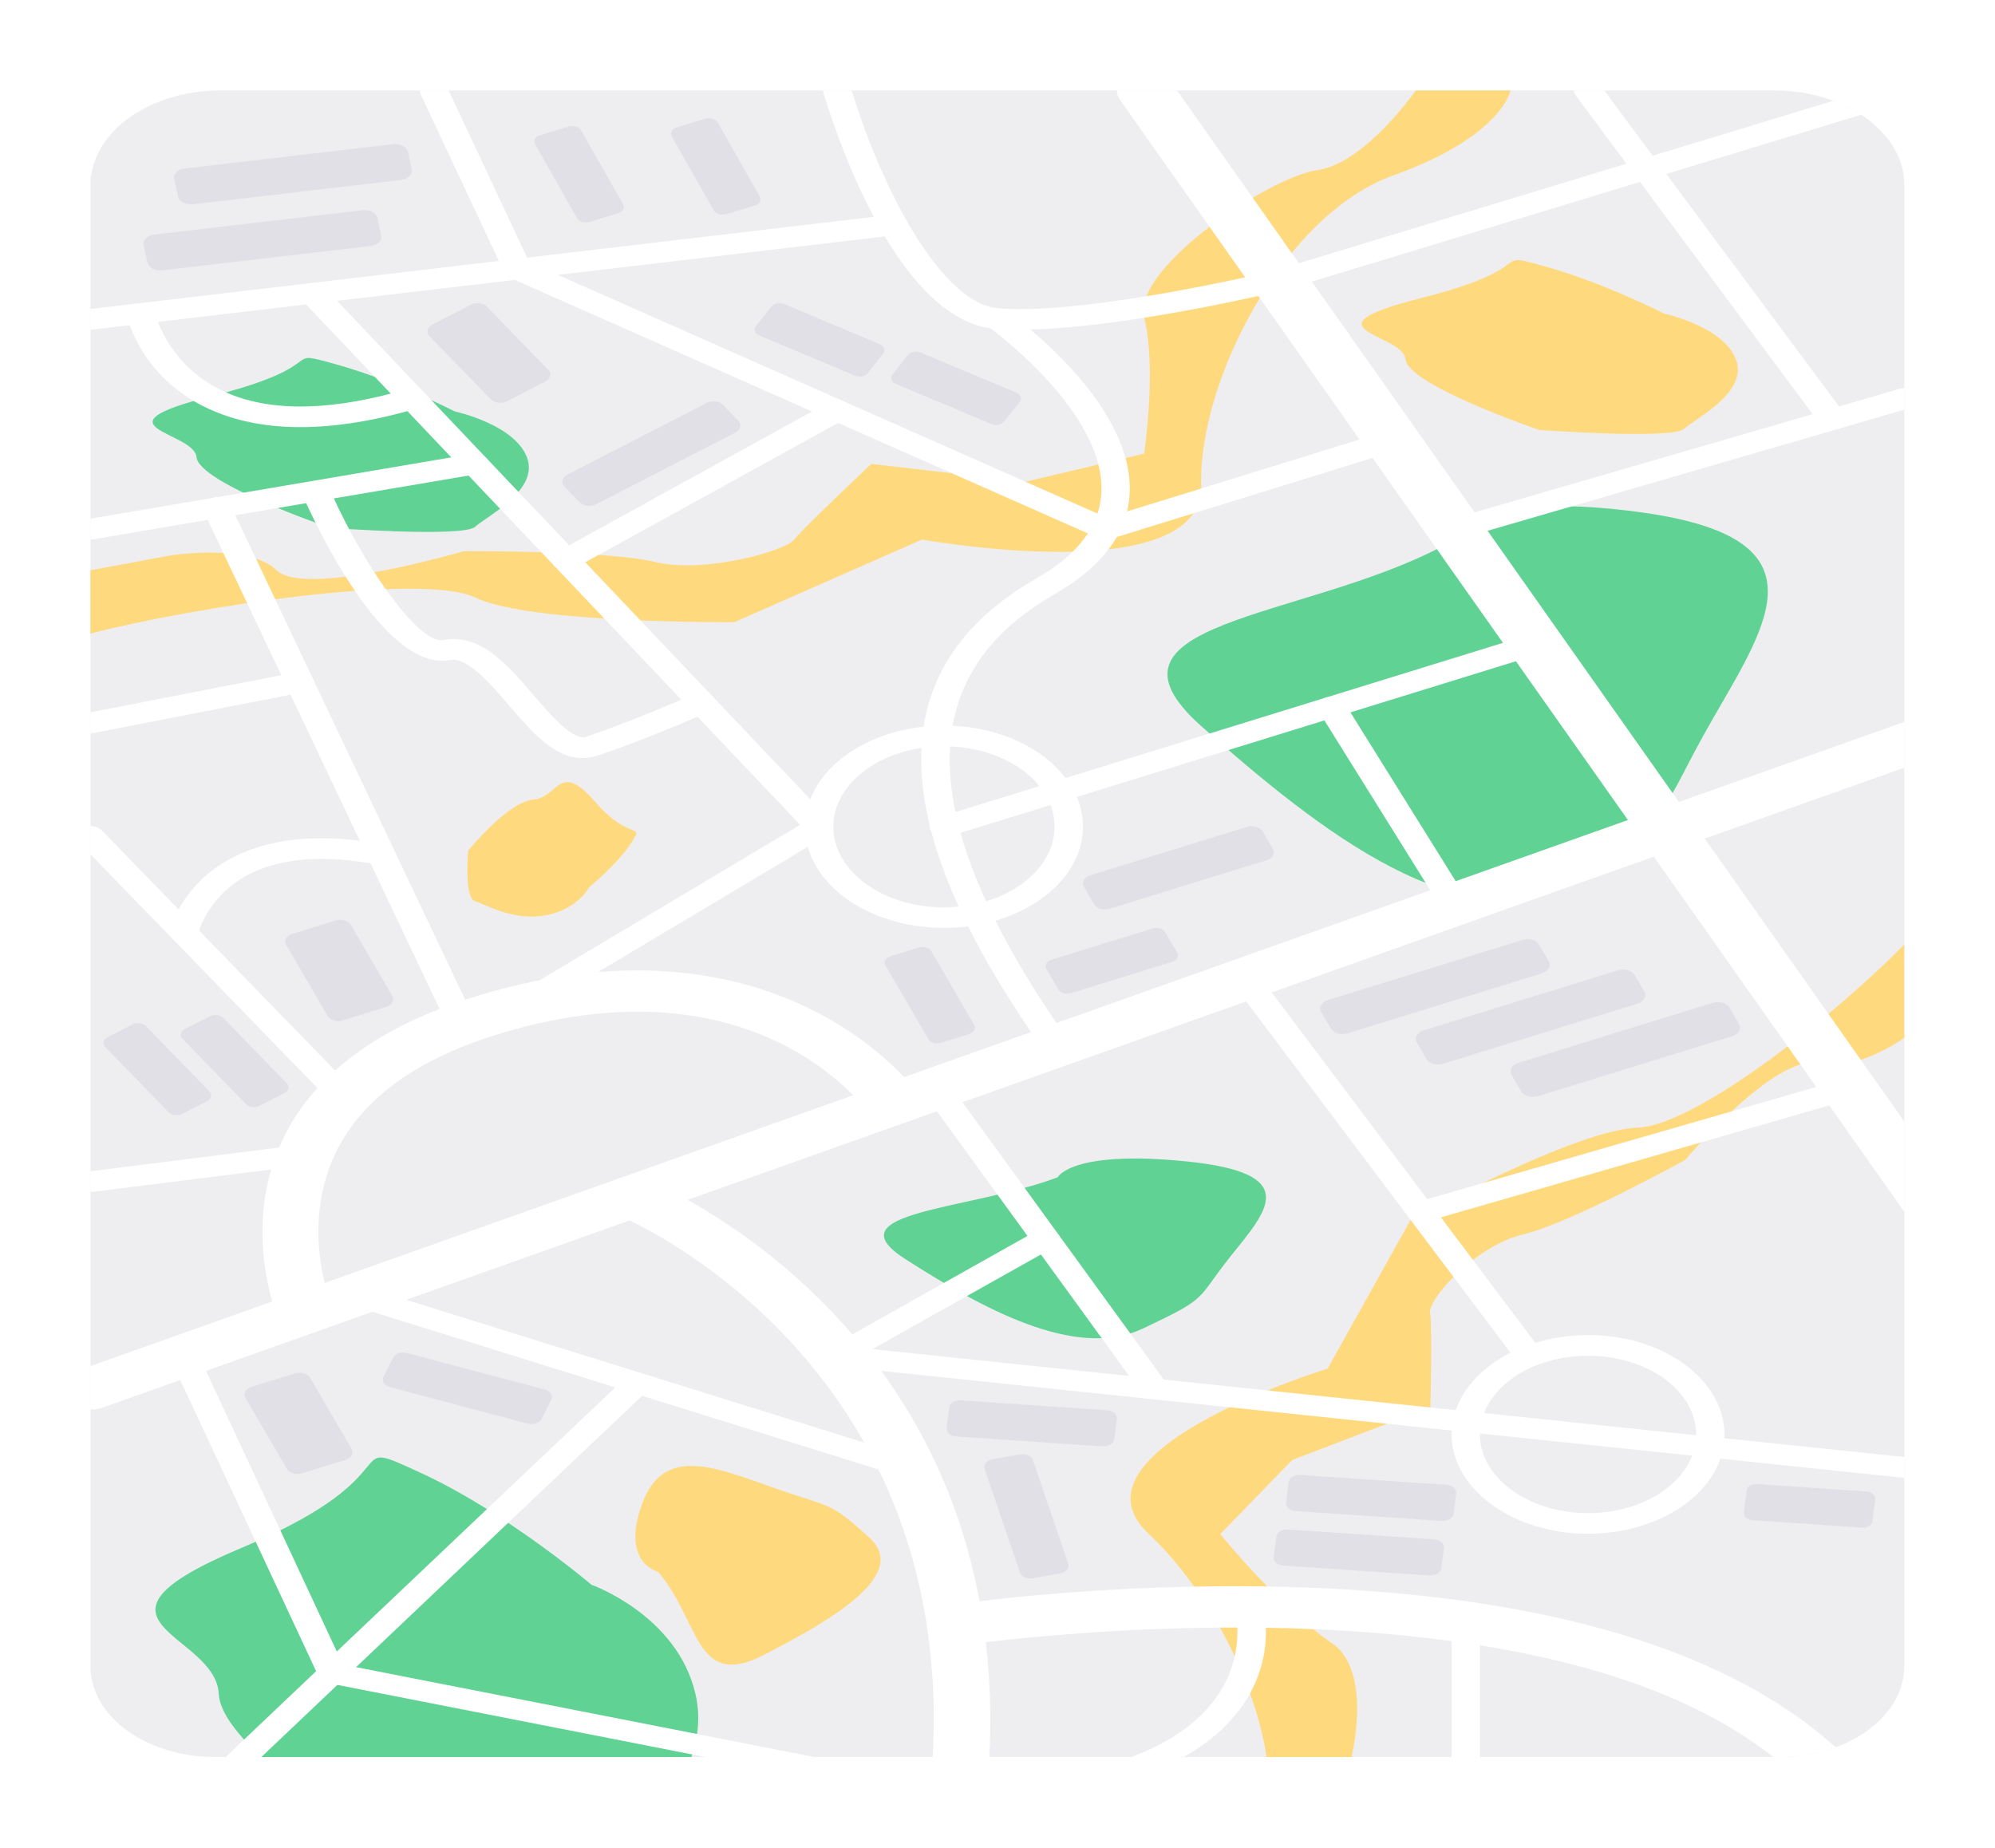 <svg width="353" height="327" viewBox="0 0 353 327" fill="none" xmlns="http://www.w3.org/2000/svg">
<g filter="url(#filter0_d_333_3689)">
<g clip-path="url(#clip0_333_3689)">
<path d="M336.945 28.697V290.853C336.945 297.14 331.989 302.571 324.797 305.205C321.807 306.316 318.44 306.925 314.866 306.925H209.435C209.393 306.972 209.351 306.986 209.309 307L208.701 306.925H38.081C25.89 306.925 16.004 299.741 16.004 290.853V28.697C16.004 27.86 16.088 27.022 16.277 26.216C16.592 24.694 17.197 23.232 18.032 21.879V21.865C18.679 20.845 19.452 19.887 20.333 18.987C20.625 18.681 20.941 18.393 21.272 18.104C21.711 17.678 22.215 17.281 22.757 16.917C23.008 16.734 23.28 16.537 23.55 16.353C24.366 15.82 25.243 15.32 26.163 14.861C26.771 14.556 27.398 14.284 28.064 14.025C29.026 13.63 30.05 13.294 31.116 13.02C33.586 12.367 36.261 12 39.042 12H313.907C317.209 12 320.345 12.503 323.189 13.417C323.585 13.553 323.982 13.691 324.381 13.842C326.178 14.497 327.852 15.334 329.337 16.306C329.63 16.504 329.922 16.701 330.195 16.901C330.78 17.295 331.304 17.723 331.785 18.179C332.1 18.468 332.412 18.757 332.685 19.046C333.25 19.624 333.77 20.232 334.251 20.871C334.713 21.51 335.129 22.18 335.486 22.849C336.029 23.869 336.406 24.933 336.656 26.047C336.718 26.336 336.783 26.641 336.822 26.944C336.906 27.524 336.945 28.102 336.945 28.697Z" fill="#ACADBC" fill-opacity="0.2"/>
<path d="M272.847 168.231L238.427 178.869C237.286 179.222 235.97 178.834 235.486 178.005L233.796 175.105C233.312 174.276 233.845 173.315 234.986 172.963L269.405 162.325C270.546 161.973 271.862 162.36 272.346 163.19L274.036 166.089C274.521 166.92 273.988 167.879 272.847 168.231Z" fill="#ACADBC" fill-opacity="0.2"/>
<path d="M289.745 173.604L255.326 184.242C254.185 184.595 252.869 184.207 252.384 183.378L250.694 180.478C250.21 179.649 250.743 178.688 251.884 178.336L286.304 167.698C287.444 167.346 288.761 167.733 289.245 168.563L290.935 171.462C291.416 172.293 290.886 173.252 289.745 173.604Z" fill="#ACADBC" fill-opacity="0.2"/>
<path d="M306.515 179.353L272.095 189.991C270.954 190.343 269.638 189.956 269.154 189.126L267.464 186.227C266.98 185.398 267.513 184.437 268.653 184.085L303.073 173.447C304.214 173.094 305.53 173.482 306.015 174.311L307.704 177.21C308.189 178.042 307.656 179.001 306.515 179.353Z" fill="#ACADBC" fill-opacity="0.2"/>
<path d="M65.598 39.53L28.679 43.845C27.457 43.989 26.304 43.383 26.109 42.492L25.423 39.382C25.228 38.491 26.06 37.653 27.282 37.509L64.201 33.193C65.423 33.05 66.576 33.656 66.772 34.547L67.457 37.657C67.655 38.55 66.82 39.386 65.598 39.53Z" fill="#ACADBC" fill-opacity="0.2"/>
<path d="M70.997 27.842L34.078 32.157C32.856 32.301 31.702 31.695 31.507 30.804L30.821 27.694C30.626 26.803 31.458 25.965 32.68 25.821L69.599 21.505C70.821 21.362 71.975 21.968 72.17 22.859L72.856 25.969C73.054 26.862 72.222 27.698 70.997 27.842Z" fill="#ACADBC" fill-opacity="0.2"/>
<path d="M195.065 251.943L169.232 250.198C168.176 250.127 167.399 249.446 167.497 248.675L167.955 245.071C168.052 244.303 168.988 243.737 170.044 243.807L195.878 245.553C196.934 245.623 197.711 246.305 197.613 247.075L197.155 250.679C197.058 251.45 196.122 252.016 195.065 251.943Z" fill="#ACADBC" fill-opacity="0.2"/>
<path d="M93.376 247.921L68.995 241.465C67.997 241.202 67.484 240.398 67.847 239.673L69.547 236.271C69.911 235.545 71.013 235.171 72.011 235.434L96.391 241.89C97.389 242.153 97.903 242.957 97.539 243.683L95.839 247.085C95.475 247.811 94.373 248.184 93.376 247.921Z" fill="#ACADBC" fill-opacity="0.2"/>
<path d="M329.475 266.323L310.083 265.013C309.157 264.949 308.477 264.352 308.562 263.678L309.066 259.729C309.15 259.055 309.972 258.559 310.898 258.622L330.291 259.933C331.217 259.997 331.896 260.593 331.812 261.268L331.308 265.217C331.22 265.891 330.401 266.387 329.475 266.323Z" fill="#ACADBC" fill-opacity="0.2"/>
<path d="M207.4 166.204L189.474 171.744C188.619 172.009 187.631 171.718 187.267 171.095L185.139 167.444C184.775 166.822 185.174 166.103 186.029 165.837L203.956 160.298C204.81 160.032 205.798 160.323 206.162 160.946L208.291 164.597C208.655 165.222 208.255 165.941 207.4 166.204Z" fill="#ACADBC" fill-opacity="0.2"/>
<path d="M164.274 179.877L156.666 166.826C156.302 166.204 156.702 165.485 157.556 165.219L162.571 163.669C163.426 163.403 164.414 163.695 164.778 164.317L172.386 177.368C172.75 177.991 172.35 178.709 171.495 178.975L166.481 180.525C165.626 180.791 164.638 180.5 164.274 179.877Z" fill="#ACADBC" fill-opacity="0.2"/>
<path d="M43.542 191.401L32.297 179.825C31.761 179.273 31.94 178.507 32.7 178.117L37.149 175.827C37.91 175.437 38.96 175.568 39.496 176.12L50.741 187.696C51.277 188.248 51.098 189.014 50.338 189.404L45.889 191.694C45.128 192.084 44.078 191.955 43.542 191.401Z" fill="#ACADBC" fill-opacity="0.2"/>
<path d="M175.383 71.027L158.519 63.939C157.713 63.601 157.437 62.852 157.901 62.264L160.625 58.829C161.09 58.245 162.12 58.042 162.926 58.381L179.79 65.469C180.596 65.807 180.872 66.556 180.407 67.144L177.684 70.579C177.219 71.166 176.189 71.365 175.383 71.027Z" fill="#ACADBC" fill-opacity="0.2"/>
<path d="M151.242 62.459L134.378 55.371C133.572 55.033 133.296 54.283 133.761 53.696L136.484 50.261C136.949 49.676 137.979 49.474 138.785 49.813L155.649 56.901C156.455 57.239 156.731 57.988 156.266 58.576L153.543 62.01C153.078 62.598 152.048 62.797 151.242 62.459Z" fill="#ACADBC" fill-opacity="0.2"/>
<path d="M102.106 34.608L94.667 21.505C94.313 20.881 94.719 20.164 95.58 19.905L100.614 18.39C101.472 18.132 102.457 18.43 102.814 19.055L110.254 32.157C110.608 32.782 110.202 33.499 109.34 33.757L104.306 35.273C103.445 35.531 102.46 35.235 102.106 34.608Z" fill="#ACADBC" fill-opacity="0.2"/>
<path d="M126.29 33.226L118.851 20.124C118.496 19.499 118.903 18.782 119.764 18.524L124.798 17.009C125.656 16.75 126.641 17.049 126.998 17.674L134.437 30.776C134.791 31.401 134.385 32.117 133.524 32.376L128.49 33.891C127.632 34.15 126.647 33.851 126.29 33.226Z" fill="#ACADBC" fill-opacity="0.2"/>
<path d="M29.855 192.838L18.61 181.263C18.074 180.711 18.252 179.945 19.013 179.555L23.462 177.265C24.222 176.875 25.272 177.006 25.808 177.558L37.053 189.133C37.589 189.686 37.411 190.451 36.65 190.841L32.201 193.132C31.444 193.522 30.394 193.39 29.855 192.838Z" fill="#ACADBC" fill-opacity="0.2"/>
<path d="M57.969 175.787L50.631 163.201C50.192 162.45 50.673 161.583 51.707 161.263L59.416 158.881C60.449 158.561 61.639 158.912 62.077 159.663L69.416 172.249C69.854 173 69.373 173.867 68.34 174.187L60.631 176.569C59.601 176.889 58.408 176.539 57.969 175.787Z" fill="#ACADBC" fill-opacity="0.2"/>
<path d="M86.847 66.665L76.005 55.503C75.358 54.836 75.576 53.915 76.489 53.442L83.327 49.923C84.244 49.451 85.511 49.611 86.158 50.276L96.999 61.437C97.646 62.104 97.428 63.025 96.515 63.498L89.677 67.017C88.761 67.489 87.493 67.332 86.847 66.665Z" fill="#ACADBC" fill-opacity="0.2"/>
<path d="M50.77 255.937L43.432 243.352C42.993 242.6 43.474 241.733 44.508 241.413L52.216 239.031C53.25 238.712 54.439 239.062 54.878 239.813L62.216 252.399C62.655 253.151 62.174 254.018 61.141 254.337L53.432 256.719C52.402 257.039 51.209 256.689 50.77 255.937Z" fill="#ACADBC" fill-opacity="0.2"/>
<path d="M224.102 148.224L196.348 156.802C195.276 157.133 194.037 156.769 193.579 155.989L191.785 152.911C191.33 152.129 191.831 151.229 192.903 150.896L220.657 142.318C221.73 141.987 222.968 142.351 223.426 143.131L225.22 146.209C225.675 146.991 225.175 147.893 224.102 148.224Z" fill="#ACADBC" fill-opacity="0.2"/>
<path d="M130.103 72.557L105.485 85.229C104.533 85.72 103.216 85.556 102.544 84.863L99.892 82.133C99.219 81.44 99.443 80.481 100.395 79.99L125.014 67.318C125.966 66.827 127.282 66.991 127.955 67.684L130.607 70.414C131.283 71.107 131.055 72.066 130.103 72.557Z" fill="#ACADBC" fill-opacity="0.2"/>
<path d="M252.941 274.793L227.107 273.047C226.051 272.977 225.274 272.295 225.372 271.525L225.83 267.921C225.927 267.153 226.863 266.587 227.919 266.657L253.753 268.403C254.809 268.473 255.586 269.154 255.488 269.925L255.03 273.529C254.933 274.299 253.997 274.863 252.941 274.793Z" fill="#ACADBC" fill-opacity="0.2"/>
<path d="M255.116 265.139L229.283 263.394C228.227 263.323 227.45 262.642 227.547 261.871L228.006 258.268C228.103 257.499 229.039 256.933 230.095 257.004L255.929 258.749C256.985 258.82 257.762 259.501 257.664 260.272L257.206 263.875C257.108 264.644 256.173 265.21 255.116 265.139Z" fill="#ACADBC" fill-opacity="0.2"/>
<path d="M180.467 274.26L174.218 255.928C173.961 255.178 174.588 254.419 175.618 254.234L180.444 253.362C181.475 253.176 182.518 253.632 182.771 254.382L189.021 272.714C189.278 273.463 188.651 274.222 187.62 274.407L182.794 275.279C181.764 275.467 180.724 275.009 180.467 274.26Z" fill="#ACADBC" fill-opacity="0.2"/>
<path d="M80.477 68.805C80.477 68.805 90.984 71.06 93.23 76.908C95.475 82.757 86.174 87.292 84.075 89.218C81.975 91.145 58.426 89.413 58.426 89.413C58.426 89.413 35.186 81.496 34.777 76.908C34.367 72.319 15.761 71.596 37.65 66.044C59.538 60.493 49.141 57.596 59.538 60.493C69.938 63.389 80.477 68.805 80.477 68.805Z" fill="#60D394"/>
<path d="M294.399 51.474C294.399 51.474 304.906 53.729 307.151 59.577C309.397 65.424 300.096 69.961 297.996 71.887C295.897 73.814 272.348 72.082 272.348 72.082C272.348 72.082 249.108 64.165 248.699 59.577C248.289 54.988 229.683 54.265 251.571 48.713C273.46 43.162 263.063 40.265 273.46 43.162C283.856 46.061 294.399 51.474 294.399 51.474Z" fill="#FFD97D"/>
<path d="M104.22 153.008C104.22 153.008 102.39 156.818 96.661 157.948C90.931 159.081 86.053 156.095 84.054 155.474C82.056 154.854 82.852 146.512 82.852 146.512C82.852 146.512 89.813 137.911 94.36 137.497C98.906 137.081 98.897 130.529 105.276 137.859C111.659 145.189 114.129 141.381 111.659 145.189C109.189 149 104.22 153.008 104.22 153.008Z" fill="#FFD97D"/>
<path d="M16 108.128C33.634 103.502 74.719 97.178 84.18 101.778C93.64 106.376 129.929 106.101 129.929 106.101L163.149 91.478C163.149 91.478 213.003 100.481 212.541 81.874C212.08 63.265 227.234 33.95 246.503 27.052C265.772 20.155 267.283 12.005 267.283 12.005H250.513C250.513 12.005 241.501 24.943 233.107 26.094C224.712 27.243 200.195 43.493 202.451 52.23C204.709 60.968 202.451 76.274 202.451 76.274L181.443 81.247L154.173 78.092C154.173 78.092 142.148 89.418 140.527 91.478C138.905 93.539 124.531 97.535 115.97 95.456C107.41 93.374 82.058 93.539 82.058 93.539C82.058 93.539 53.943 101.785 48.951 96.92C43.956 92.056 30.036 94.305 30.036 94.305L16 96.92V108.128Z" fill="#FFD97D"/>
<path d="M336.945 163.138V179.682C335.083 180.93 332.324 182.558 329.253 183.519C326.909 184.28 324.381 184.613 321.976 184.096C320.952 183.883 319.802 183.991 318.567 184.371C314.784 185.513 310.267 189.089 306.419 192.65C304.306 194.614 302.405 196.593 300.962 198.146C299.269 199.987 298.222 201.235 298.222 201.235C298.222 201.235 278.028 212.406 269.454 214.462C266.318 215.209 263.244 216.959 260.611 218.968C260.004 219.44 259.419 219.912 258.876 220.399C258.268 220.915 257.706 221.449 257.183 221.966C254.508 224.66 252.854 227.247 253.042 228.328C253.439 230.686 253.104 245.008 253.104 245.008L252.984 245.055L249.451 246.41L245.415 247.947L228.648 254.356L215.915 267.475C215.915 267.475 219.471 271.873 224.235 276.745C226.702 279.318 229.545 282.027 232.327 284.294H232.347C233.455 285.191 234.563 286.027 235.649 286.758C240.667 290.106 240.917 298.965 239.139 306.925H224.108C223.566 303.272 222.561 299.468 221.18 295.662C220.407 293.456 219.487 291.264 218.483 289.103C217.667 287.383 216.789 285.677 215.87 284.019C214.469 281.507 212.922 279.071 211.291 276.773C208.801 273.256 206.065 270.061 203.221 267.383C194.251 258.968 205.938 250.625 217.563 245.024C218.713 244.461 219.864 243.944 221.011 243.441C222.119 242.955 223.205 242.482 224.274 242.057C230.212 239.623 234.914 238.19 234.914 238.19L249.529 211.995C249.529 211.995 249.571 211.981 249.633 211.934C249.675 211.92 249.718 211.889 249.779 211.859C250.095 211.675 250.761 211.325 251.681 210.839C252.246 210.52 252.915 210.169 253.689 209.758C255.967 208.572 259.019 207.003 262.428 205.33C271.606 200.885 283.396 195.787 289.753 195.542C295.71 195.315 306.185 188.875 316.305 181.16C318.752 179.304 321.177 177.354 323.516 175.406C328.71 171.083 333.435 166.73 336.945 163.138Z" fill="#FFD97D"/>
<path d="M123.339 302.846C123.173 304.094 122.878 305.297 122.504 306.469C122.442 306.622 122.4 306.774 122.338 306.925H46.277C46.258 306.925 46.258 306.911 46.258 306.911C45.15 305.875 44.126 304.855 43.183 303.835C40.57 300.943 38.835 298.143 38.708 295.737C38.123 284.808 11.279 283.088 42.849 269.862C43.684 269.511 44.48 269.161 45.254 268.825C46.82 268.125 48.263 267.456 49.602 266.8C72.225 255.613 60.661 250.287 74.441 256.632C78.435 258.458 82.426 260.727 86.17 263.039C87.444 263.845 88.698 264.667 89.914 265.473C98.38 271.104 104.652 276.433 104.652 276.433C104.652 276.433 119.81 281.789 123.05 295.732C123.632 298.204 123.674 300.577 123.339 302.846Z" fill="#60D394"/>
<path d="M254.899 92.834C230.242 105.689 191.688 105.927 212.546 124.489C233.401 143.051 259.634 163.674 278.496 151.351C297.359 139.029 293.056 140.594 303.101 123.14C313.15 105.687 322.975 91.288 290.801 86.719C258.626 82.151 254.899 92.834 254.899 92.834Z" fill="#60D394"/>
<path d="M187.161 204.327C171.47 210.212 146.933 210.32 160.206 218.817C173.479 227.315 190.173 236.755 202.175 231.114C214.177 225.473 211.441 226.19 217.833 218.199C224.226 210.209 230.482 203.617 210.008 201.526C189.533 199.438 187.161 204.327 187.161 204.327Z" fill="#60D394"/>
<path d="M116.42 274.133C123.804 282.557 122.884 295.169 135.114 288.875C147.343 282.581 161.015 274.586 153.804 268.071C146.592 261.557 147.457 263.009 136.781 259.228C126.105 255.451 117.34 251.83 113.58 262.222C109.82 272.61 116.42 274.133 116.42 274.133Z" fill="#FFD97D"/>
<path d="M336.94 194.455V210.428L323.674 191.614L321.373 188.344L292.624 147.59L288.048 141.111L268.227 113.008L265.939 109.759L242.861 77.037L240.561 73.776L222.65 48.373L220.32 45.072L198.172 13.671C197.792 13.14 197.61 12.566 197.626 12.005H208.266L229.826 42.579L232.127 45.84L260.918 86.665L263.219 89.925L297.064 137.913L301.639 144.393L336.94 194.455Z" fill="white"/>
<path d="M336.942 123.749V131.852L301.638 144.39L292.626 147.588L225.024 171.614L220.504 173.21L170.28 191.053L165.788 192.648L160.413 194.558L121.671 208.323L111.424 211.96L71.853 226.021L65.902 228.135L56.273 231.549C56.159 231.588 56.036 231.631 55.909 231.671L36.426 238.599L31.905 240.204L18.19 245.078C17.488 245.334 16.731 245.447 16 245.447V237.741L48.174 226.317L57.453 223.025L109.432 204.559C109.558 204.508 109.685 204.468 109.812 204.428L150.956 189.815L159.997 186.596L182.441 178.625L186.932 177.03L253.087 153.536L257.579 151.932L288.053 141.111L297.065 137.911L336.942 123.749Z" fill="white"/>
<path d="M175.042 306.925H165.029C166.179 286.164 161.977 269.392 155.432 256.029C154.639 254.384 153.8 252.803 152.923 251.281C139.228 226.958 118.113 215.209 111.422 211.967C110.148 211.342 109.394 211.022 109.309 210.992C106.904 210.033 106.007 207.811 107.343 206.06C107.908 205.299 108.805 204.752 109.81 204.432C111.149 204.021 112.738 204.052 114.139 204.599C114.431 204.721 117.317 205.894 121.665 208.328C128.942 212.392 140.356 219.987 150.81 232.117C151.041 232.392 151.272 232.664 151.522 232.939C152.985 234.69 154.47 236.576 155.932 238.587C163.313 248.708 170.151 262.163 173.326 279.348C173.765 281.693 174.142 284.113 174.434 286.608C175.169 292.923 175.442 299.679 175.042 306.925Z" fill="white"/>
<path d="M336.943 64.705V68.497L325.165 71.92L263.222 89.925L258.324 91.347C258.028 91.438 257.706 91.481 257.398 91.481C256.4 91.481 255.461 91.051 255.081 90.337C254.561 89.397 255.194 88.344 256.471 87.966L260.921 86.669L320.732 69.286L325.405 67.926L336.016 64.839C336.325 64.745 336.634 64.705 336.943 64.705Z" fill="white"/>
<path d="M325.46 71.817C325.362 71.857 325.265 71.887 325.164 71.918C324.868 72 324.576 72.04 324.267 72.04C323.383 72.04 322.525 71.692 322.064 71.079L320.731 69.282L290.185 28.192L287.784 24.961L278.801 12.874C278.59 12.599 278.492 12.303 278.492 12.005H283.855L292.431 23.552L294.833 26.78L325.405 67.921L326.471 69.352C327.13 70.233 326.682 71.335 325.46 71.817Z" fill="white"/>
<path d="M160.694 257.506C160.365 257.506 160.031 257.459 159.709 257.361L61.815 226.855C60.544 226.457 59.956 225.389 60.499 224.461C61.042 223.537 62.511 223.107 63.785 223.502L161.678 254.008C162.949 254.405 163.537 255.474 162.994 256.402C162.591 257.093 161.665 257.506 160.694 257.506Z" fill="white"/>
<path d="M113.72 242.908L113.616 242.999L89.908 265.48L63.002 291.02L59.697 294.156L46.252 306.911L46.233 306.925H39.918L43.181 303.835L55.934 291.734L59.593 288.248L86.167 263.044L108.871 241.521L109.749 240.699C110.584 239.893 112.154 239.741 113.239 240.349C114.347 240.976 114.555 242.116 113.72 242.908Z" fill="white"/>
<path d="M204.308 243.624C203.411 243.624 202.544 243.272 202.092 242.654L163.486 189.479C162.839 188.591 163.307 187.487 164.529 187.017C165.751 186.544 167.266 186.885 167.913 187.775L206.518 240.951C207.165 241.839 206.697 242.943 205.475 243.413C205.101 243.556 204.702 243.624 204.308 243.624Z" fill="white"/>
<path d="M270.609 237.838C269.725 237.838 268.867 237.495 268.412 236.891L218.159 170.087C217.496 169.204 217.941 168.097 219.153 167.613C220.366 167.13 221.887 167.454 222.549 168.337L272.803 235.141C273.466 236.022 273.021 237.131 271.808 237.614C271.428 237.765 271.019 237.838 270.609 237.838Z" fill="white"/>
<path d="M251.402 212.307C250.405 212.307 249.465 211.87 249.075 211.156C248.565 210.221 249.196 209.162 250.479 208.79L326.277 186.934C327.561 186.566 329.017 187.021 329.527 187.959C330.037 188.894 329.407 189.953 328.123 190.325L252.325 212.181C252.023 212.265 251.711 212.307 251.402 212.307Z" fill="white"/>
<path d="M336.943 253.837V257.506C336.816 257.506 336.719 257.506 336.592 257.485L304.405 254.123V254.114L299.423 253.592L261.874 249.669L256.891 249.147L203.973 243.608L155.94 238.589V238.58L147.786 237.732C146.804 237.631 145.988 237.098 145.722 236.393C145.468 235.679 145.819 234.932 146.619 234.483L150.814 232.122L181.809 214.708L183.479 213.769C184.575 213.155 186.147 213.308 186.989 214.107C187.074 214.189 187.158 214.281 187.213 214.372C187.776 215.138 187.522 216.109 186.541 216.661L184.181 217.988L154.367 234.737L199.791 239.489L205.939 240.133L257.597 245.539L262.595 246.06L300.145 249.984L305.114 250.505L336.943 253.837Z" fill="white"/>
<path d="M329.336 16.306L294.839 26.78L290.175 28.194L232.119 45.835L227.309 47.297C227.247 47.311 227.182 47.327 227.12 47.341C226.87 47.416 225.469 47.736 223.253 48.239C223.064 48.283 222.856 48.33 222.645 48.375C218.066 49.395 210.562 50.962 202.45 52.225C195.697 53.29 188.528 54.159 182.317 54.312C181.628 54.326 180.959 54.342 180.289 54.342C178.869 54.342 177.488 54.298 176.214 54.206C175.899 54.175 175.567 54.131 175.275 54.1C167.706 53.036 161.391 45.927 156.562 37.845C155.892 36.703 155.245 35.547 154.618 34.375C149.392 24.588 146.318 14.453 145.691 12.381C145.648 12.258 145.629 12.122 145.629 12H150.709C152.736 18.82 156.165 27.494 160.325 34.892C160.409 34.998 160.471 35.106 160.513 35.228C165.301 43.538 170.988 50.158 176.718 50.569C183.702 51.086 193.715 49.914 202.873 48.424C209.73 47.299 216.087 45.988 220.331 45.076C223.175 44.452 225.057 44.012 225.476 43.904L226.353 43.646L229.824 42.581L287.793 24.968L292.434 23.554L324.38 13.844C326.178 14.497 327.851 15.334 329.336 16.306Z" fill="white"/>
<path d="M186.94 182.908C186.033 182.908 185.156 182.548 184.714 181.919C156.173 141.522 155.76 114.175 183.46 98.31C190.606 94.218 194.441 89.244 194.86 83.528C195.929 68.941 174.938 53.844 174.724 53.691C173.736 52.989 173.716 51.835 174.681 51.114C175.647 50.395 177.233 50.379 178.221 51.081C179.153 51.744 201.045 67.466 199.862 83.709C199.368 90.522 194.889 96.398 186.557 101.172C161.042 115.785 161.896 141.651 189.166 180.248C189.8 181.143 189.316 182.24 188.084 182.703C187.714 182.842 187.324 182.908 186.94 182.908Z" fill="white"/>
<path d="M167.031 144.125C166.056 144.125 165.13 143.709 164.727 143.016C164.187 142.088 164.779 141.019 166.053 140.627L270.736 108.276C272.01 107.881 273.479 108.316 274.018 109.242C274.558 110.17 273.966 111.239 272.692 111.631L168.009 143.981C167.691 144.08 167.359 144.125 167.031 144.125Z" fill="white"/>
<path d="M247.315 75.658L242.866 77.037L197.581 91.037L196.626 91.333C196.304 91.424 195.979 91.476 195.644 91.476C195.196 91.476 194.747 91.384 194.338 91.211L192.486 90.393L148.297 70.844L143.691 68.812L91.082 45.532L90.282 45.185C89.779 44.971 89.398 44.623 89.216 44.214L88.261 42.17L74.394 12.597C74.296 12.402 74.254 12.197 74.254 12.005H79.392L93.259 41.588L93.653 42.415L98.693 44.642L149.493 67.113L194.185 86.876L195.843 87.611L199.408 86.507L240.565 73.774L245.365 72.291C246.629 71.904 248.101 72.331 248.65 73.262C249.183 74.187 248.592 75.261 247.315 75.658Z" fill="white"/>
<path d="M190.523 137.02C190.003 135.848 189.356 134.723 188.534 133.672C184.586 128.452 177.182 124.83 168.564 124.433H168.538C168.04 124.418 167.543 124.402 167.023 124.402C166.627 124.402 166.227 124.402 165.83 124.433C165.034 124.449 164.215 124.508 163.445 124.599H163.422C153.783 125.633 145.983 130.733 143.377 137.429V137.443C142.756 138.98 142.457 140.624 142.457 142.299C142.457 143.516 142.607 144.719 142.928 145.861C145.213 154.02 155.151 160.199 167.023 160.199C168.463 160.199 169.929 160.107 171.297 159.924C172.116 159.818 172.912 159.696 173.682 159.529C174.527 159.363 175.346 159.165 176.116 158.921H176.142C185.184 156.273 191.618 149.82 191.618 142.299C191.618 140.46 191.245 138.695 190.523 137.02ZM174.501 155.484H174.475C173.679 155.728 172.86 155.925 172.041 156.078H172.015C171.219 156.231 170.448 156.353 169.63 156.428C168.759 156.52 167.914 156.564 167.02 156.564C156.214 156.564 147.446 150.172 147.446 142.304C147.446 135.425 154.105 129.716 163.022 128.347H163.048C163.845 128.224 164.615 128.149 165.434 128.102C165.957 128.072 166.477 128.058 167.023 128.058C167.397 128.058 167.741 128.058 168.092 128.072H168.118C174.849 128.347 180.689 131.1 183.916 135.103C184.761 136.139 185.431 137.265 185.879 138.451V138.467C186.35 139.684 186.601 140.979 186.601 142.304C186.601 148.238 181.583 153.336 174.501 155.484Z" fill="white"/>
<path d="M270.612 237.84C269.718 237.84 268.873 237.49 268.425 236.896L267.804 236.059C267.804 236.059 267.804 236.059 267.804 236.045L267.281 235.376H267.255C262.51 237.795 259.032 241.357 257.593 245.544L258.587 245.649L262.588 246.06C264.005 242.438 267.333 239.409 271.804 237.612C271.434 237.765 271.011 237.84 270.612 237.84ZM270.612 237.84C269.718 237.84 268.873 237.49 268.425 236.896L267.804 236.059C267.804 236.059 267.804 236.059 267.804 236.045L267.281 235.376H267.255C262.51 237.795 259.032 241.357 257.593 245.544L258.587 245.649L262.588 246.06C264.005 242.438 267.333 239.409 271.804 237.612C271.434 237.765 271.011 237.84 270.612 237.84ZM270.612 237.84C269.718 237.84 268.873 237.49 268.425 236.896L267.804 236.059L267.281 235.373H267.255C262.51 237.793 259.032 241.355 257.593 245.541L258.587 245.647L262.588 246.058C264.005 242.435 267.333 239.407 271.804 237.61C271.434 237.765 271.011 237.84 270.612 237.84ZM280.995 232.253C277.716 232.253 274.538 232.74 271.681 233.623H271.655C270.885 233.867 270.114 234.126 269.419 234.415C268.97 234.598 268.525 234.779 268.103 234.979C267.83 235.101 267.557 235.237 267.284 235.373H267.258C262.513 237.793 259.036 241.355 257.596 245.541C257.521 245.755 257.446 245.966 257.398 246.18C257.297 246.514 257.199 246.864 257.151 247.214C257.001 247.853 256.926 248.492 256.9 249.147C256.852 249.375 256.852 249.589 256.852 249.831C256.852 259.51 267.706 267.411 280.998 267.411C292.276 267.411 301.765 261.749 304.424 254.123V254.109C304.82 252.953 305.044 251.75 305.119 250.503V249.833C305.116 240.138 294.31 232.253 280.995 232.253ZM280.995 263.76C270.436 263.76 261.866 257.504 261.866 249.833V249.667C261.915 248.419 262.139 247.202 262.588 246.06C264.005 242.438 267.333 239.409 271.804 237.612H271.83C274.538 236.531 277.667 235.907 280.995 235.907C291.554 235.907 300.124 242.163 300.124 249.833V249.986C300.124 251.234 299.877 252.451 299.429 253.592C297.167 259.452 289.767 263.76 280.995 263.76ZM270.612 237.84C269.718 237.84 268.873 237.49 268.425 236.896L267.804 236.059C267.804 236.059 267.804 236.059 267.804 236.045L267.281 235.376H267.255C262.51 237.795 259.032 241.357 257.593 245.544L258.587 245.649L262.588 246.06C264.005 242.438 267.333 239.409 271.804 237.612C271.434 237.765 271.011 237.84 270.612 237.84ZM270.612 237.84C269.718 237.84 268.873 237.49 268.425 236.896L267.804 236.059C267.804 236.059 267.804 236.059 267.804 236.045L267.281 235.376H267.255C262.51 237.795 259.032 241.357 257.593 245.544L258.587 245.649L262.588 246.06C264.005 242.438 267.333 239.409 271.804 237.612C271.434 237.765 271.011 237.84 270.612 237.84Z" fill="white"/>
<path d="M257.399 157.878C256.447 157.878 255.537 157.481 255.117 156.809L233.33 121.86C232.758 120.944 233.317 119.863 234.575 119.447C235.832 119.031 237.318 119.438 237.886 120.354L259.674 155.303C260.246 156.219 259.687 157.3 258.429 157.716C258.094 157.826 257.743 157.878 257.399 157.878Z" fill="white"/>
<path d="M324.799 305.205C321.809 306.316 318.443 306.925 314.868 306.925H313.759C301.676 297.368 284.364 290.761 261.868 287.155C260.237 286.897 258.566 286.652 256.85 286.408C252.879 285.875 248.781 285.419 244.514 285.052C240.415 284.702 236.34 284.444 232.346 284.291H232.326C229.506 284.169 226.724 284.077 223.984 284.047C222.291 284.016 220.598 284.002 218.947 284.002C217.9 284.002 216.876 284.002 215.872 284.016C197.201 284.153 181.647 285.75 174.436 286.603C171.719 286.939 170.172 287.15 170.107 287.167C167.41 287.578 164.754 286.314 164.189 284.336C163.623 282.372 165.359 280.438 168.079 280.03C168.394 279.985 170.234 279.71 173.328 279.346C180.5 278.479 194.361 277.079 211.296 276.773C215.437 276.682 219.785 276.668 224.237 276.743C231.137 276.865 238.349 277.184 245.667 277.807C281.543 280.882 308.261 290.214 324.799 305.205Z" fill="white"/>
<path d="M123.337 302.846L144.098 306.925H124.865L122.502 306.469L59.698 294.156L58.089 293.837C57.273 293.67 56.627 293.228 56.373 292.664L55.934 291.736L45.249 268.828L31.892 240.199L30.179 236.515C29.74 235.556 30.429 234.52 31.745 234.201C33.042 233.865 34.462 234.384 34.924 235.343L36.451 238.599L49.6 266.803L59.594 288.248L60.682 290.562L63.003 291.017L123.337 302.846Z" fill="white"/>
<path d="M221.182 295.662C220.012 297.793 218.381 299.968 216.122 302.085C214.198 303.88 211.962 305.511 209.43 306.925C209.388 306.972 209.346 306.986 209.304 307L208.696 306.925H200.207C200.542 306.789 200.877 306.666 201.211 306.53C201.358 306.469 201.504 306.408 201.65 306.333C201.692 306.333 201.734 306.319 201.754 306.302C205.956 304.568 209.408 302.421 212.124 299.879C215.972 296.301 217.727 292.422 218.481 289.103C218.9 287.155 219.004 285.388 218.943 284.005C218.881 282.027 218.546 280.777 218.546 280.732C218.254 279.757 219.131 278.784 220.47 278.587C221.829 278.373 223.145 278.998 223.441 279.987C223.502 280.154 223.922 281.693 223.983 284.052C224.087 286.986 223.629 291.217 221.182 295.662Z" fill="white"/>
<path d="M261.869 283.06V306.925H256.852V283.06C256.852 282.055 257.979 281.249 259.38 281.249C260.742 281.249 261.869 282.055 261.869 283.06Z" fill="white"/>
<path d="M208.702 306.925H200.652C200.799 306.758 201.007 306.636 201.218 306.53C201.364 306.469 201.51 306.408 201.657 306.333C201.699 306.333 201.741 306.319 201.761 306.302C202.157 306.211 202.596 306.166 203.057 306.227L208.702 306.925Z" fill="white"/>
<path d="M158.548 37.603L156.569 37.838L98.695 44.644L91.1 45.532H91.087L59.644 49.232L54.168 49.876L27.947 52.963L22.965 53.546L16.397 54.323C16.257 54.333 16.144 54.345 16.004 54.345V50.666L24.496 49.674L88.266 42.173L93.264 41.59L154.619 34.375L157.749 34.006C159.11 33.854 160.401 34.528 160.612 35.519C160.836 36.511 159.91 37.439 158.548 37.603Z" fill="white"/>
<path d="M53.994 231.95C51.869 231.95 49.899 230.959 49.223 229.403C49.044 228.99 31.849 187.855 85.177 172.009C138.501 156.167 162.372 189.324 162.606 189.66C163.857 191.455 162.873 193.647 160.409 194.558C157.942 195.47 154.93 194.753 153.679 192.958C152.886 191.84 133.617 165.485 88.96 178.756C70.146 184.348 59.35 194.138 56.867 207.853C54.976 218.315 58.729 227.115 58.768 227.202C59.603 229.119 58.141 231.168 55.509 231.776C55.005 231.896 54.495 231.95 53.994 231.95Z" fill="white"/>
<path d="M91.585 175.97C90.86 175.97 90.142 175.742 89.648 175.303C88.77 174.525 88.926 173.376 89.996 172.737L141.572 141.956L53.268 48.929C52.482 48.1 52.768 46.965 53.905 46.394C55.043 45.824 56.603 46.03 57.386 46.857L147.002 141.268C147.743 142.048 147.538 143.112 146.531 143.714L93.171 175.557C92.706 175.834 92.144 175.97 91.585 175.97Z" fill="white"/>
<path d="M100.139 96.919C99.382 96.919 98.635 96.67 98.141 96.196C97.305 95.392 97.523 94.251 98.625 93.642L146.629 67.191C147.731 66.585 149.301 66.742 150.136 67.543C150.971 68.347 150.754 69.488 149.652 70.097L101.647 96.55C101.196 96.799 100.663 96.919 100.139 96.919Z" fill="white"/>
<path d="M53.157 71.584C47.532 71.584 42.491 70.67 38.072 68.845C25.056 63.467 22.514 52.228 22.413 51.751C22.199 50.757 23.135 49.824 24.5 49.669C25.865 49.514 27.142 50.193 27.357 51.187C27.383 51.3 29.677 61.205 40.577 65.689C48.494 68.946 59.095 68.661 72.088 64.844C73.372 64.466 74.828 64.917 75.345 65.852C75.861 66.784 75.244 67.849 73.96 68.225C66.342 70.463 59.391 71.584 53.157 71.584Z" fill="white"/>
<path d="M84.57 79.868L82.912 80.154L59.065 84.2L54.167 85.039L41.645 87.165L36.731 87.992L16.562 91.427C16.367 91.467 16.198 91.478 16 91.478V87.778L37.843 84.069C37.898 84.059 37.94 84.059 37.982 84.047L79.854 76.936L83.432 76.323C84.485 76.139 85.538 76.475 86.1 77.11C86.257 77.284 86.367 77.479 86.439 77.683C86.747 78.663 85.918 79.645 84.57 79.868Z" fill="white"/>
<path d="M103.062 130.144C98.06 130.144 94.037 125.454 90.127 120.897C86.803 117.023 82.662 112.207 79.656 112.782C68.665 114.906 57.167 91.631 53.904 84.449C53.471 83.493 54.183 82.464 55.493 82.147C56.803 81.834 58.22 82.351 58.655 83.305C65.275 97.883 74.495 109.993 78.372 109.26C84.953 107.992 89.74 113.572 94.372 118.966C97.332 122.417 101.391 127.148 103.699 126.375C112.09 123.584 122.734 118.879 122.841 118.829C124.021 118.308 125.561 118.58 126.279 119.438C126.997 120.298 126.624 121.418 125.444 121.942C124.999 122.14 114.443 126.808 105.779 129.69C104.84 130 103.936 130.144 103.062 130.144Z" fill="white"/>
<path d="M54.42 202.139L47.992 202.948L16.422 206.901C16.283 206.923 16.143 206.932 16 206.932V203.262L49.38 199.074L53.575 198.543C54.924 198.378 56.227 199.043 56.468 200.034C56.692 201.026 55.782 201.966 54.42 202.139Z" fill="white"/>
<path d="M62.197 191.581C61.749 191.807 61.258 191.917 60.751 191.917C59.965 191.917 59.194 191.652 58.7 191.142L56.159 188.537L30.628 162.233C30.53 162.151 30.446 162.069 30.374 161.977L16 147.181V142.194C16.787 142.194 17.544 142.468 18.034 142.971L31.609 156.94L35.23 160.671L59.289 185.443L62.782 189.049C63.585 189.866 63.319 190.999 62.197 191.581Z" fill="white"/>
<path d="M81.679 178.998C80.639 178.998 79.671 178.526 79.313 177.772L36.005 86.446C35.553 85.495 36.249 84.456 37.555 84.129C38.865 83.801 40.288 84.306 40.737 85.257L84.045 176.581C84.497 177.532 83.801 178.571 82.495 178.897C82.225 178.965 81.949 178.998 81.679 178.998Z" fill="white"/>
<path d="M32.546 162.877C32.413 162.877 32.28 162.87 32.147 162.854C30.785 162.694 29.855 161.766 30.07 160.772C30.148 160.42 32.059 152.075 41.89 147.386C48.731 144.122 57.551 143.481 68.11 145.478C69.449 145.729 70.252 146.725 69.904 147.7C69.556 148.675 68.188 149.26 66.852 149.007C57.743 147.287 50.278 147.759 44.675 150.416C36.7 154.196 35.029 161.277 35.013 161.348C34.815 162.241 33.752 162.877 32.546 162.877Z" fill="white"/>
<path d="M53.66 118.496L51.401 118.935L16.647 125.692C16.422 125.732 16.224 125.753 16 125.753V122.053L49.773 115.482L52.37 114.972C53.575 114.746 54.797 115.186 55.288 115.973C55.343 116.064 55.386 116.168 55.428 116.269C55.795 117.239 54.996 118.242 53.66 118.496Z" fill="white"/>
</g>
</g>
<defs>
<filter id="filter0_d_333_3689" x="0" y="0" width="352.945" height="327" filterUnits="userSpaceOnUse" color-interpolation-filters="sRGB">
<feFlood flood-opacity="0" result="BackgroundImageFix"/>
<feColorMatrix in="SourceAlpha" type="matrix" values="0 0 0 0 0 0 0 0 0 0 0 0 0 0 0 0 0 0 127 0" result="hardAlpha"/>
<feOffset dy="4"/>
<feGaussianBlur stdDeviation="8"/>
<feComposite in2="hardAlpha" operator="out"/>
<feColorMatrix type="matrix" values="0 0 0 0 0 0 0 0 0 0 0 0 0 0 0 0 0 0 0.15 0"/>
<feBlend mode="normal" in2="BackgroundImageFix" result="effect1_dropShadow_333_3689"/>
<feBlend mode="normal" in="SourceGraphic" in2="effect1_dropShadow_333_3689" result="shape"/>
</filter>
<clipPath id="clip0_333_3689">
<rect width="320.945" height="295" fill="white" transform="translate(16 12)"/>
</clipPath>
</defs>
</svg>
